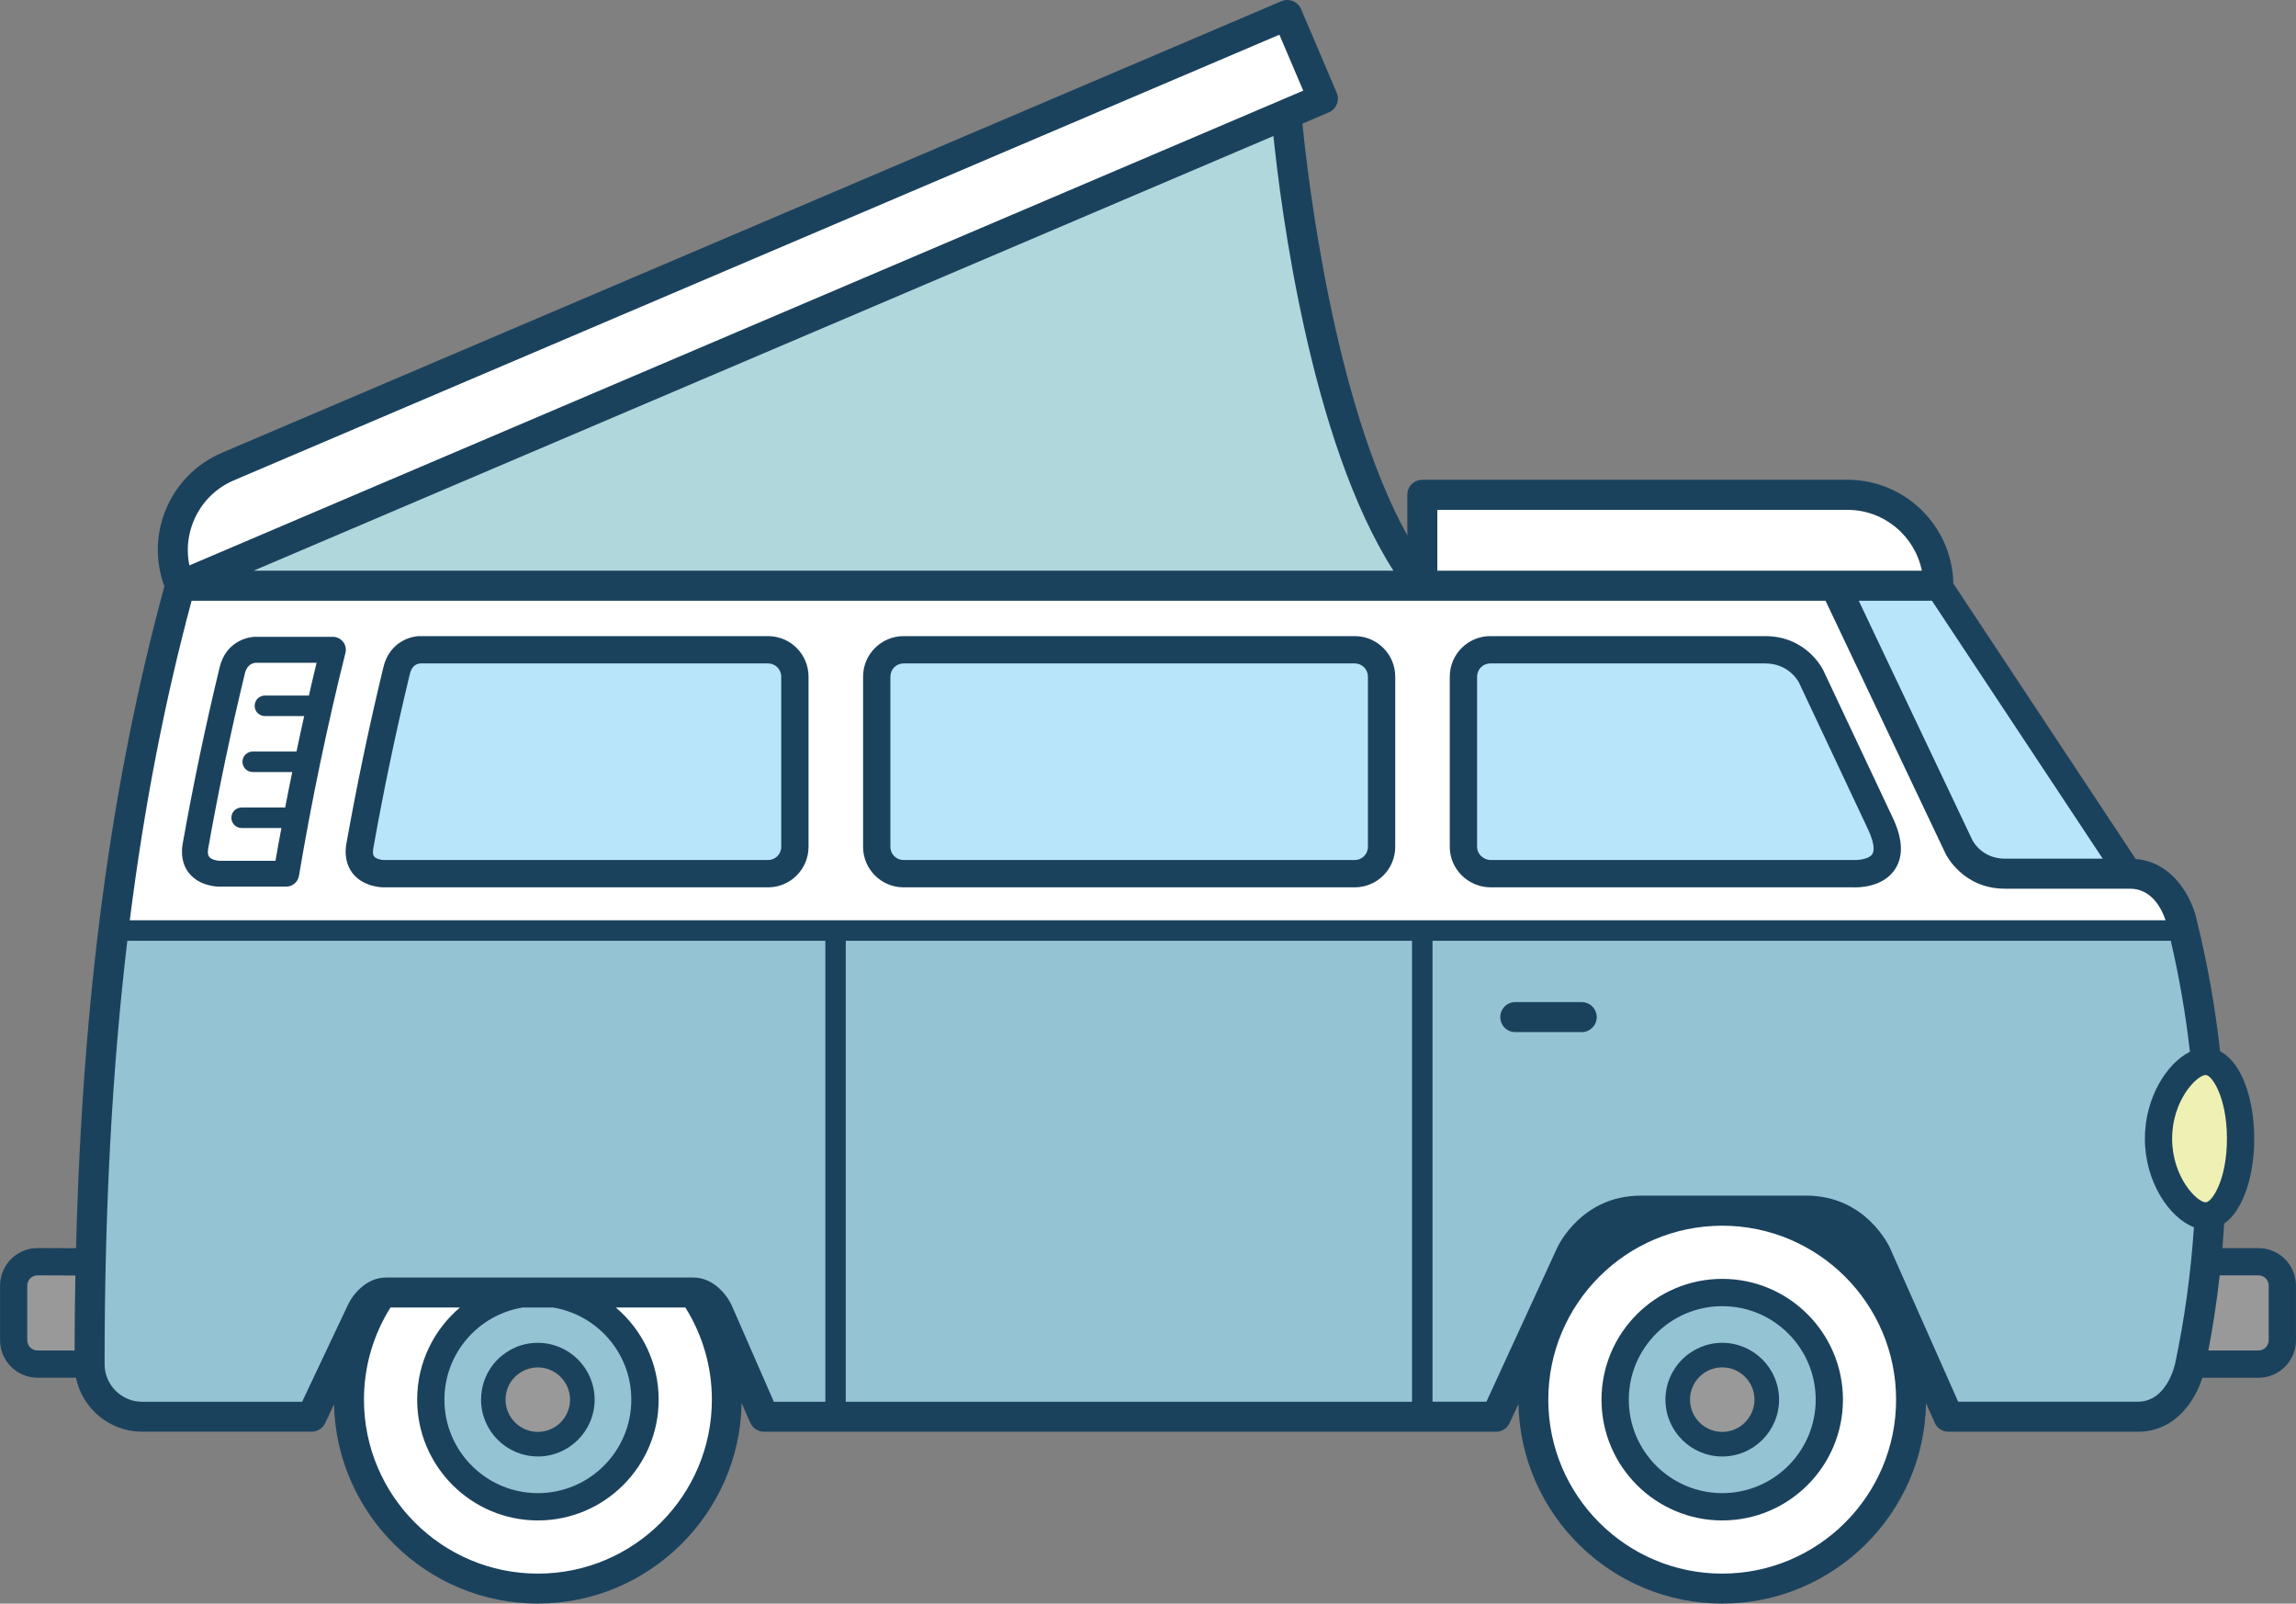 <?xml version="1.0" encoding="UTF-8"?>
<svg id="Layer_2" data-name="Layer 2" xmlns="http://www.w3.org/2000/svg" viewBox="0 0 457.48 319.43">
  <rect x="0" y="0" width="457.48" height="319.43" fill="#808080" stroke="none"/>
  <defs>
    <style>
      .cls-1 {
        fill: #fff;
      }

      .cls-2 {
        fill: #eff1b4;
      }

      .cls-3 {
        fill: #999;
      }

      .cls-4 {
        fill: #b8e5fa;
      }

      .cls-5 {
        fill: #b0d7dc;
      }

      .cls-6 {
        fill: #1b425d;
      }

      .cls-7 {
        fill: #94c3d3;
      }
    </style>
  </defs>
  <g id="Layer_1-2" data-name="Layer 1">
    <g>
      <path class="cls-1" d="m138.18,257.46c4.18,6.06,6.63,13.42,6.63,21.34,0,20.79-16.85,37.64-37.64,37.64s-37.64-16.85-37.64-37.64c0-7.92,2.45-15.27,6.63-21.34h62.03Z"/>
      <path class="cls-7" d="m128.5,278.8c0,11.78-9.55,21.34-21.34,21.34s-21.34-9.56-21.34-21.34,9.55-21.34,21.34-21.34,21.34,9.55,21.34,21.34Z"/>
      <path class="cls-3" d="m116.03,278.8c0,4.9-3.97,8.87-8.87,8.87s-8.87-3.97-8.87-8.87,3.97-8.87,8.87-8.87,8.87,3.97,8.87,8.87Z"/>
      <path class="cls-4" d="m365.63,116.67l24.69,52.02s2.54,5.34,9.17,5.34h24.93-.21l-37.99-57.36h-20.59Z"/>
      <path class="cls-1" d="m365.63,116.67l24.69,52.02s2.54,5.34,9.17,5.34h24.93c8.39,0,10.37,9.97,10.37,9.97.11.45.21.91.32,1.36H22.63c2.85-23.37,7.11-46.3,13.24-68.68h329.75Z"/>
      <path class="cls-7" d="m434.79,185.35l.25-.29c3.59,14.77,5.52,30.32,5.52,46.36,0,14.05-1.47,27.71-4.24,40.81,0,0-1.98,9.96-10.37,9.96h-37.71l-14.41-32.47s-3.95-8.58-13.89-8.58h-33.02c-9.94,0-13.89,8.58-13.89,8.58l-14.93,32.47h-145.85s-9.15-20.91-9.15-20.91c0,0-1.72-3.84-4.99-3.84h-61.13c-3.27,0-4.99,3.84-4.99,3.84l-9.89,20.91H28.32c-5.79,0-10.48-4.69-10.48-10.48,0-29.35,1.36-58.18,4.79-86.37h412.16Z"/>
      <circle class="cls-1" cx="343.16" cy="278.8" r="37.64" transform="translate(-1.72 2.12) rotate(-.35)"/>
      <path class="cls-7" d="m364.49,278.8c0,11.79-9.55,21.34-21.34,21.34s-21.34-9.55-21.34-21.34,9.55-21.34,21.34-21.34,21.34,9.55,21.34,21.34Z"/>
      <circle class="cls-3" cx="343.16" cy="278.8" r="8.87"/>
      <path class="cls-3" d="m439.75,251.33h10.25c2.63,0,4.76,2.13,4.76,4.76v10.87c0,2.63-2.13,4.76-4.76,4.76h-13.68l3.43-20.4Z"/>
      <path class="cls-3" d="m18.32,251.37l-10.84-.04c-2.63,0-4.76,2.13-4.76,4.76v10.87c0,2.63,2.13,4.76,4.76,4.76h10.36l.48-20.36Z"/>
      <path class="cls-2" d="m446.44,226.82c0,8.5-3.11,15.4-6.95,15.4s-9.4-6.89-9.4-15.4,5.56-15.4,9.4-15.4,6.95,6.9,6.95,15.4Z"/>
      <path class="cls-1" d="m368.12,98.57c10,0,18.1,8.1,18.1,18.1h-102.83v-18.1h84.73Z"/>
      <path class="cls-1" d="m45.43,92.92L256.48,2.99l7.1,16.65L35.87,116.67c-3.92-9.2.36-19.83,9.56-23.75Z"/>
      <path class="cls-4" d="m180.03,129.43h89.91c2.95,0,5.34,2.39,5.34,5.34v33.92c0,2.95-2.39,5.34-5.34,5.34h-89.91c-2.95,0-5.34-2.39-5.34-5.34v-33.92c0-2.95,2.39-5.34,5.34-5.34Z"/>
      <path class="cls-4" d="m71.67,168.69c2.1-11.85,4.57-23.58,7.37-35.18,1.01-4.17,4.78-4.08,4.78-4.08h69.22c2.95,0,5.34,2.39,5.34,5.34v33.92c0,2.95-2.39,5.34-5.34,5.34h-76.62s-5.55,0-4.75-5.34Z"/>
      <path class="cls-4" d="m351.72,129.43h-54.79c-2.95,0-5.34,2.39-5.34,5.34v33.92c0,2.95,2.51,5.34,5.46,5.34h72.29s10.34.59,5.32-10.01l-13.78-29.25s-2.54-5.34-9.17-5.34Z"/>
      <path class="cls-5" d="m283.39,116.67c-21.78-27.74-27.07-93.93-27.07-93.93L35.87,116.67h247.52Z"/>
      <g>
        <path class="cls-6" d="m68.35,127.84c-.49-.63-1.24-.99-2.04-.99h-15.26c-1.96-.05-6.1,1.15-7.28,6.05-2.82,11.64-5.31,23.53-7.4,35.34,0,.02,0,.05-.01.07-.43,2.9.55,4.75,1.44,5.78,2.11,2.45,5.49,2.52,5.87,2.52h13.35c1.26,0,2.34-.91,2.55-2.16,2.5-14.86,5.61-29.8,9.26-44.4.19-.77.02-1.59-.47-2.22Zm-24.68,43.61c-.43-.01-1.51-.2-1.96-.74-.19-.23-.29-.57-.29-1.02,0-.18.02-.38.05-.6,2.07-11.68,4.54-23.45,7.33-34.97.45-1.86,1.73-2.09,2.25-2.1,0,0,8,0,12.03,0-.53,2.17-1.03,4.35-1.53,6.53h-8.77c-1.13,0-2.04.91-2.04,2.04s.91,2.04,2.04,2.04h7.83c-.53,2.35-1.03,4.71-1.53,7.07h-8.73c-1.13,0-2.04.91-2.04,2.04s.91,2.04,2.04,2.04h7.88c-.48,2.36-.96,4.71-1.41,7.07h-8.68c-1.13,0-2.04.91-2.04,2.04s.91,2.04,2.04,2.04h7.93c-.4,2.18-.81,4.35-1.18,6.53-3.02,0-11.21,0-11.21,0Z"/>
        <path class="cls-6" d="m301.92,199.61c-1.65,0-2.99,1.34-2.99,2.99s1.34,2.99,2.99,2.99h13.24c1.65,0,2.99-1.34,2.99-2.99s-1.34-2.99-2.99-2.99h-13.24Z"/>
        <g>
          <path class="cls-6" d="m343.16,254.74c-13.27,0-24.06,10.79-24.06,24.06s10.79,24.06,24.06,24.06,24.05-10.79,24.05-24.06-10.79-24.06-24.05-24.06Zm0,42.68c-10.27,0-18.62-8.35-18.62-18.62s8.35-18.62,18.62-18.62,18.62,8.35,18.62,18.62-8.35,18.62-18.62,18.62Z"/>
          <path class="cls-6" d="m343.16,267.48c-6.24,0-11.32,5.08-11.32,11.32s5.08,11.32,11.32,11.32,11.32-5.08,11.32-11.32-5.08-11.32-11.32-11.32Zm0,17.74c-3.54,0-6.42-2.88-6.42-6.43s2.88-6.42,6.42-6.42,6.42,2.88,6.42,6.42-2.88,6.43-6.42,6.43Z"/>
          <path class="cls-6" d="m450,248.61h-7.19c.14-1.63.26-3.25.36-4.88,3.94-2.75,5.99-9.85,5.99-16.91,0-7.54-2.34-15.13-6.81-17.41-.97-8.82-2.53-17.61-4.65-26.14,0,.05.02.09.03.14-.82-4.09-4.4-11.64-12.19-12.31l-36.33-54.86c-.23-11.43-9.59-20.67-21.08-20.67h-84.73c-1.65,0-2.99,1.34-2.99,2.99v8.09c-14.69-26.46-19.88-71.72-20.9-82.02l5.25-2.24c1.52-.65,2.23-2.4,1.58-3.92l-7.1-16.65c-.31-.73-.9-1.31-1.63-1.6-.73-.3-1.56-.29-2.29.02L44.26,90.17c-5.18,2.21-9.2,6.3-11.3,11.53-1.96,4.88-2.01,10.2-.21,15.1-10.62,39.1-16.31,81.47-17.6,131.83l-7.65-.03c-4.14,0-7.49,3.36-7.49,7.48v10.87c0,4.13,3.36,7.48,7.48,7.48h7.64c1.26,6.13,6.7,10.75,13.19,10.75h33.77c1.16,0,2.21-.67,2.7-1.71l1.76-3.72c.52,21.96,18.53,39.67,40.61,39.67s40.25-17.86,40.61-39.95l1.72,3.93c.48,1.09,1.55,1.79,2.74,1.79h145.85c1.17,0,2.23-.68,2.72-1.74l1.75-3.8c.46,22.01,18.49,39.77,40.61,39.77s40.22-17.83,40.61-39.9l1.73,3.89c.48,1.08,1.54,1.78,2.72,1.78h37.72c7.59,0,11.49-6.33,12.88-10.75h11.18c4.13,0,7.48-3.36,7.48-7.48v-10.87c0-4.13-3.36-7.48-7.48-7.48ZM14.86,269.01h-7.38c-1.13,0-2.05-.92-2.05-2.05v-10.87c0-1.13.92-2.05,2.05-2.05l7.54.03c-.09,4.9-.15,9.88-.16,14.93ZM384.94,119.66l34.03,51.38h-19.48c-4.58,0-6.41-3.52-6.48-3.67l-22.65-47.71h14.58Zm-16.82-18.1c7.31,0,13.42,5.22,14.81,12.12h-96.54v-12.12h81.74Zm-90.47,12.12h-146.47c-4.36,0-8.65,0-12.86,0H50.52L253.6,27.15s.09-.04.13-.05c1.46,14.15,7.36,60.72,23.92,86.59Zm-239.13-9.75c1.51-3.74,4.38-6.68,8.1-8.26,0,0,202.94-86.47,208.3-88.76,1.31,3.08,3.44,8.07,4.75,11.15-5.3,2.26-216.1,92.08-221.93,94.56-.21-1.01-.32-2.03-.32-3.05,0-1.91.37-3.82,1.1-5.64Zm-.33,15.73h245.21s60.01,0,60.01,0h20.33c1.52,3.19,23.88,50.31,23.88,50.31.14.29,3.44,7.05,11.87,7.05h24.93c4.38,0,6.35,4.13,7.08,6.29H25.86c2.85-22.55,6.92-43.56,12.32-63.66Zm68.98,193.79c-19.11,0-34.65-15.54-34.65-34.65,0-6.55,1.83-12.85,5.28-18.35h13.84c-5.21,4.42-8.52,11-8.52,18.35,0,13.27,10.79,24.06,24.06,24.06s24.06-10.79,24.06-24.06c0-7.35-3.32-13.93-8.52-18.35h13.84c3.45,5.5,5.28,11.8,5.28,18.35,0,19.11-15.54,34.65-34.65,34.65Zm-3.05-53h6.1c8.82,1.46,15.57,9.12,15.57,18.35,0,10.27-8.35,18.62-18.62,18.62s-18.62-8.35-18.62-18.62c0-9.23,6.75-16.89,15.57-18.35Zm60.33,18.77h-10.26c-1.31-3-8.36-19.12-8.36-19.12-.94-2.11-3.62-5.63-7.73-5.63h-61.13c-4.12,0-6.79,3.52-7.72,5.61,0,0-7.69,16.25-9.05,19.14h-31.87c-4.13,0-7.49-3.36-7.49-7.49,0-30.79,1.48-58.58,4.53-84.33h139.08v91.82Zm116.9,0h-112.83v-91.82h112.83v91.82Zm61.8,34.23c-19.11,0-34.65-15.54-34.65-34.65s15.54-34.65,34.65-34.65,34.65,15.54,34.65,34.65-15.54,34.65-34.65,34.65Zm90.24-41.83c-.07.33-1.65,7.59-7.45,7.59h-35.77c-1.41-3.18-13.62-30.69-13.62-30.69-.21-.46-4.9-10.36-16.62-10.36h-33.02c-11.72,0-16.41,9.9-16.61,10.32,0,0-12.7,27.61-14.13,30.73h-10.74v-91.82h147.1c1.69,7.25,2.97,14.66,3.81,22.11-4.59,2.28-8.97,9.15-8.97,17.31,0,8.63,4.9,15.79,9.77,17.64-.61,9.16-1.86,18.28-3.74,27.17Zm-.59-44.81c0-7.7,4.97-12.68,6.69-12.68,1.23,0,4.23,4.44,4.23,12.68s-3,12.68-4.23,12.68c-1.72,0-6.69-4.98-6.69-12.68Zm19.24,40.15c0,1.13-.92,2.05-2.04,2.05h-9.98c.94-4.93,1.7-9.93,2.26-14.97h7.72c1.13,0,2.04.92,2.04,2.05v10.87Z"/>
          <path class="cls-6" d="m107.16,290.12c6.24,0,11.32-5.08,11.32-11.32s-5.08-11.32-11.32-11.32c-3.02,0-5.87,1.18-8,3.31-2.14,2.14-3.31,4.98-3.31,8,0,6.24,5.08,11.32,11.32,11.32Zm-4.54-15.86c1.21-1.21,2.83-1.88,4.54-1.88,3.54,0,6.42,2.88,6.42,6.42s-2.88,6.42-6.42,6.42-6.43-2.88-6.43-6.42c0-1.72.67-3.33,1.88-4.54Z"/>
          <path class="cls-6" d="m269.94,126.71h-89.91c-4.44,0-8.06,3.62-8.06,8.06v33.92c0,4.44,3.62,8.06,8.06,8.06h89.91c4.44,0,8.06-3.62,8.06-8.06v-33.92c0-4.44-3.62-8.06-8.06-8.06Zm2.62,41.98c0,1.45-1.18,2.62-2.62,2.62h-89.91c-1.45,0-2.62-1.17-2.62-2.62v-33.92c0-1.45,1.18-2.62,2.62-2.62h89.91c1.45,0,2.62,1.17,2.62,2.62v33.92Z"/>
          <path class="cls-6" d="m153.04,126.71h-69.22c-1.99-.05-6.21,1.17-7.42,6.16-2.82,11.65-5.31,23.54-7.41,35.34,0,.03,0,.05-.01.08-.44,2.95.56,4.83,1.47,5.89,2.15,2.5,5.59,2.57,5.97,2.57h76.62c4.44,0,8.06-3.62,8.06-8.06v-33.92c0-4.44-3.62-8.06-8.06-8.06Zm2.62,41.98c0,1.45-1.18,2.62-2.62,2.62h-76.62c-.39,0-1.44-.2-1.86-.69-.19-.23-.25-.58-.25-.93,0-.2.02-.4.05-.58,2.07-11.68,4.54-23.44,7.33-34.96.43-1.77,1.63-1.99,2.12-2h69.23c1.44,0,2.62,1.18,2.62,2.62v33.92Z"/>
          <path class="cls-6" d="m363.35,133.61c-.14-.29-3.37-6.9-11.63-6.9h-54.79c-4.44,0-8.06,3.62-8.06,8.06v33.92c0,4.44,3.67,8.06,8.18,8.06h72.23c.89.04,5.84.07,8.27-3.55,1.74-2.58,1.6-6.06-.43-10.34l-13.78-29.24Zm9.7,36.54c-.63.96-2.72,1.2-3.57,1.16-.04,0-.1,0-.14,0h-72.29c-1.49,0-2.74-1.2-2.74-2.62v-33.92c0-1.45,1.18-2.62,2.62-2.62h54.79c4.75,0,6.65,3.66,6.72,3.81l13.76,29.22c.74,1.56,1.12,2.89,1.12,3.85,0,.47-.09.85-.28,1.13Z"/>
        </g>
      </g>
    </g>
  </g>
</svg>